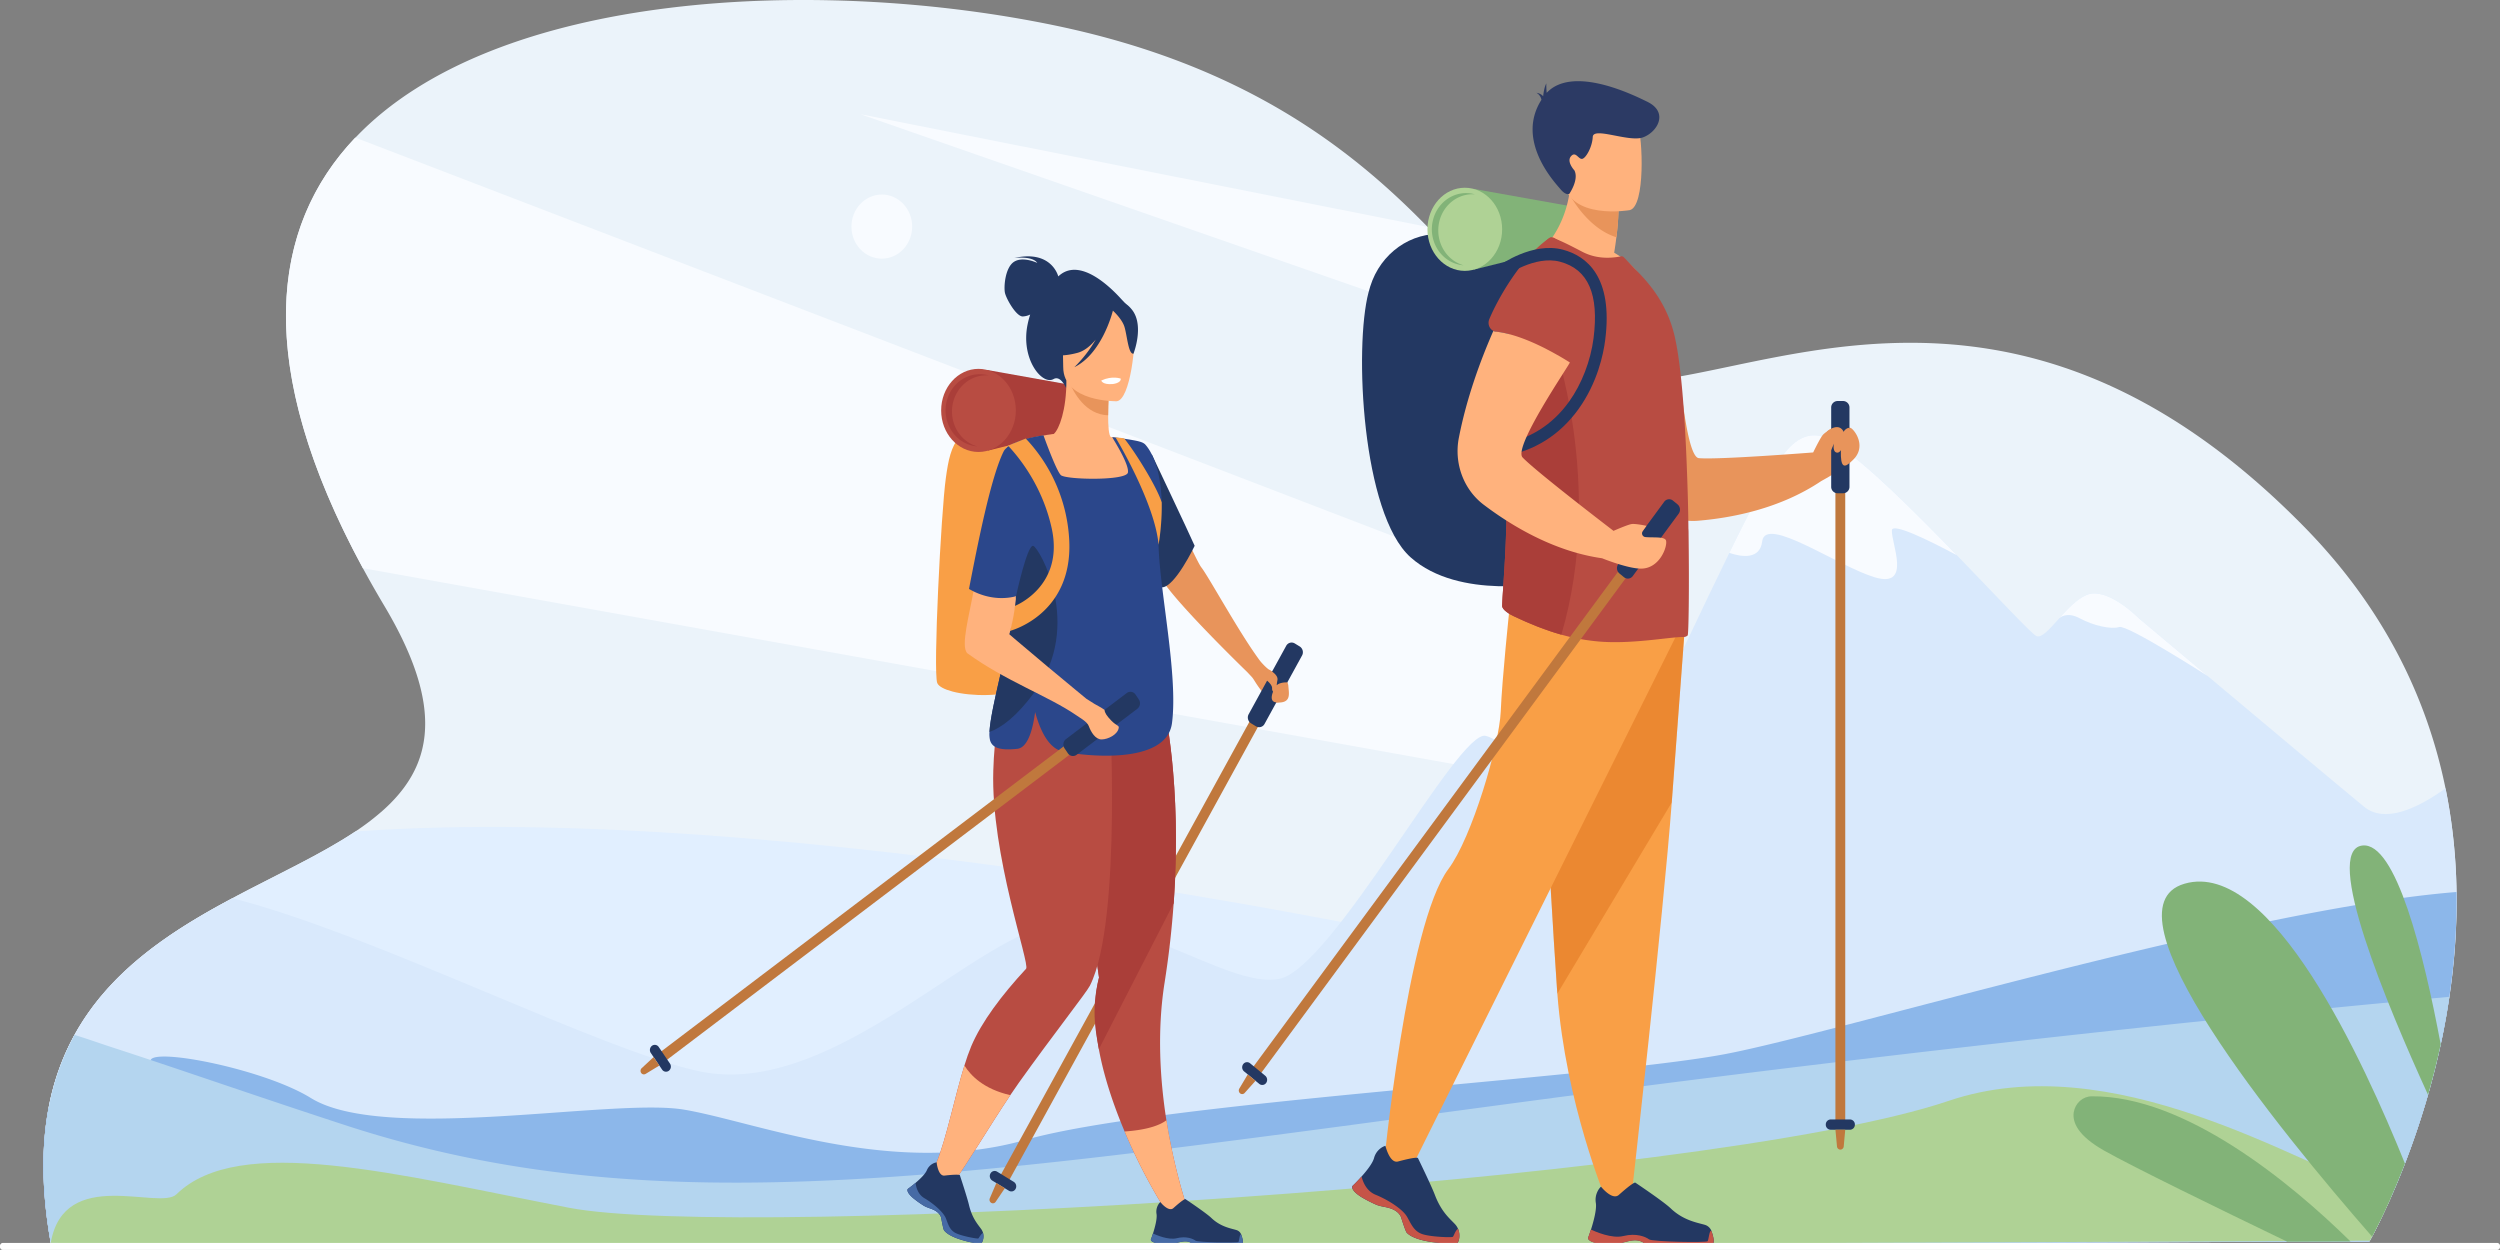 <svg id="Layer_1" data-name="Layer 1" xmlns="http://www.w3.org/2000/svg" viewBox="0 0 3013.42 1506.58"><rect x="0" y="0" width="3013.42" height="1506.58" fill="#808080" stroke="none"/><defs><style>.cls-1{fill:#ebf3fa;}.cls-2{fill:#f8fbff;}.cls-3{fill:#e1efff;}.cls-4{fill:#d9e9fc;}.cls-5{fill:#8cb7ea;}.cls-6{fill:#b4d5ef;}.cls-7{fill:#afd295;}.cls-8{fill:#82b378;}.cls-9{fill:#233862;}.cls-10{fill:#e8945b;}.cls-11{fill:#f99f46;}.cls-12{fill:#d86713;opacity:0.4;isolation:isolate;}.cls-13{fill:#c65447;}.cls-14{fill:#ffb27d;}.cls-15{fill:#b84c42;}.cls-16{fill:#aa3e39;}.cls-17{fill:#2c3a64;}.cls-18{fill:#c0783d;}.cls-19{fill:#2b478b;}.cls-20{fill:#466aa5;}.cls-21{fill:#fff;}</style></defs><title>signin_image</title><path class="cls-1" d="M48.79,1995.67c.1.56.2,1.1.31,1.66l46.18-.16,716-2.34,472.46-1.52h14.38l33.26-.11,432.22-1.4,995.89-3.23h0l36.56-.11h0l25.36-.09h21.09s1-1.69,2.73-4.95l.53-1,2.21-4.12c4.66-9,12-23.7,20.63-43.24q3.32-7.6,7-16.17c1.89-4.56,3.84-9.35,5.8-14.21.66-1.63,1.31-3.29,2-5s1.36-3.5,2-5.25c3.62-9.34,7.3-19.35,11-29.87h0q5.45-15.54,10.78-32.65c.07-.25.16-.49.24-.75q3-9.6,5.84-19.59,4.23-14.68,8.15-30.27,3.74-14.89,7.14-30.51c4-18.43,7.53-37.61,10.45-57.44a784.8,784.8,0,0,0,8.63-126.13,674.07,674.07,0,0,0-13.28-125c-21.68-106.22-72.36-215.59-170.66-315.66-361.48-368-672.4-164.1-830.14-174.32-28.27-1.84-53.1-13.7-77.52-32.49-44.71-34.43-88-92.15-148.37-154.1-90.5-92.87-219.4-195.27-449.13-243.06C974.2,463.39,583.7,480,414.79,657.94,312.57,765.33,291.45,932.07,424,1176.7q12.07,22.32,25.9,45.5,11.61,19.5,20.28,37.23c14.58,29.73,23.23,55.94,26.86,79.31,8.75,56.09-11.36,95.82-47.35,128.54A294.88,294.88,0,0,1,415,1494c-42,28-95.21,52.19-148.24,80.45-29.25,15.62-58.46,32.48-85.72,52-25.33,18.14-49,38.57-69.43,62.28A294.07,294.07,0,0,0,76,1739.84c-.58,1.05-1.11,2.11-1.7,3.16a295.2,295.2,0,0,0-29.22,84.44c-.3,1.61-.6,3.22-.87,4.86C36.28,1878.29,36.83,1932.07,48.79,1995.67Z" transform="translate(13.42 -491.82)"/><path class="cls-2" d="M424,1176.7l1596.73,286.81,114.55-145.1L414.78,657.67C312.57,765.33,291.45,932.07,424,1176.7Z" transform="translate(13.42 -491.82)"/><path class="cls-3" d="M49.1,1997.33l762.2-2.48,472.46-1.53h14.38l33.27-.1c303.78-178.07,396.37-364.77,396.37-364.77-10.88-2.88-788.31-172.12-1312.78-134.39-42,28-95.21,52.19-148.24,80.46-29.25,15.6-58.45,32.47-85.72,52C83.87,1696,11.33,1799,49.1,1997.33Z" transform="translate(13.42 -491.82)"/><path class="cls-4" d="M49.1,1997.33l2793.44-9.07s149.82-261.83,91.82-546.24c-34.41,24.69-73.41,42.57-98.18,22.2-31.28-25.71-120.84-100.73-188.65-157.64h0c-46.64-39.14-83-69.71-83-69.71s-38.1-38.71-63.06-27.87c-11.53,5-22.76,17-32.64,28l-.1.1c-11.43,12.69-21,24-27.36,21.49-5.68-2.26-47.51-47.42-96.13-97.6-51.69-53.37-111.08-112.42-142.82-131.58,0,0-29.51-31.94-61.55,4.68-16.41,18.69-41.66,66.6-69.86,124.23-65.07,132.82-145.91,317.3-170.45,314.83-35.17-3.5-89.9-86.09-123.13-94.36s-184.6,280.61-249.11,293-187.65-92.91-287.34-61.93-261,204.41-410.53,173.45c-119.67-24.8-390.28-164.56-563.71-208.79C133.25,1645.71.74,1743.32,49.1,1997.33Z" transform="translate(13.42 -491.82)"/><path class="cls-5" d="M45.11,1827.48l5.23-1.88c5.44-1.72,14.32-3.76,22.62-2.45,8.74,1.36,23.46,12.73,32.42,20.28-4.17-7.45-8-16.79-9-27-2.33-24.73,6.84-52.66,21.5-34.22,10.63,13.37,5.85,48.64,2.42,67,5.66,2.34,11.37,4.91,17.08,7.68,7-26.1,17.07-57.19,30.83-87.46,6.55-14.45,137.54,11.51,193.06,45.9,88.5,54.78,363.66-.4,449.67,14s251,82,411.3,36.55,688.08-74.33,842.44-103.24c135.89-25.44,625.48-174.92,882.88-195.64a784.93,784.93,0,0,1-8.63,126.14c-25.2,170.53-96.43,295-96.43,295l-2031.26,6.62-362.91-3.62-401.11-4C36.38,1925.08,36.63,1872.48,45.11,1827.48Z" transform="translate(13.42 -491.82)"/><path class="cls-6" d="M47.74,1990l400.63,1.27,362.91,3.62,472.46-1.53h14.38l33.27-.12,432.22-1.4,1078.94-3.5s71.23-124.49,96.43-295c-205,18.69-611.19,59.42-1096.86,124.08-697.88,92.93-1061.58,154.25-1440.77,30.2-70-22.88-130.54-43.51-183.64-61.43q-25.89-8.76-49.43-16.62-23.34-7.79-44.51-14.68c-16.06-5.18-32.87-11.24-47.33-15.61-1,1.79-1.32,2.46-2,3.82a295.41,295.41,0,0,0-29.22,84.44C36.63,1872.48,36.88,1927.8,47.74,1990Z" transform="translate(13.42 -491.82)"/><path class="cls-7" d="M47.74,1990l763.54,4.89,472.46-1.53h14.38l33.27-.1,432.22-1.41,1079.51-4.53s1.41-2.44,4.84-9c4.67-9,12-23.69,20.64-43.24-115-42.46-336.44-182.93-533.21-116.32-293.22,99.24-1455,169.06-1663.22,128.79s-397.4-90.18-472.83-16.22C178.9,1951.32,63.82,1896.81,47.74,1990Z" transform="translate(13.42 -491.82)"/><path class="cls-8" d="M2845.78,1982.35c.64-1.17,1.36-2.57,2.21-4.13,4.67-9,12-23.68,20.64-43.23q3.33-7.6,6.95-16.17c1.9-4.55,3.85-9.35,5.81-14.21.65-1.65,1.33-3.31,2-5s1.36-3.51,2.05-5.25c-49.66-122.92-161.39-367.88-265.8-337.33C2516.65,1587.11,2731.12,1851.12,2845.78,1982.35Z" transform="translate(13.42 -491.82)"/><path class="cls-8" d="M2913.23,1811.45q4.21-14.67,8.15-30.26c2.49-9.93,4.89-20.09,7.13-30.52C2907.94,1640.49,2874.41,1506,2834,1511,2786,1516.79,2863.19,1702,2913.23,1811.45Z" transform="translate(13.42 -491.82)"/><path class="cls-8" d="M2523.07,1878.85c34.73,19.57,135.07,68.55,220.45,109.68h0l45.08-.14h0l31.25-.11c-72.81-71.6-200.23-176.16-312-175-10.7.06-19.83,8.19-21.68,19.32C2484.49,1844.34,2490.74,1860.63,2523.07,1878.85Z" transform="translate(13.42 -491.82)"/><path class="cls-2" d="M2071,1158.24c15.48,5.27,37,8.08,39.67-13.86,3.91-32,90.89,29.94,135.84,43.35S2266,1146.44,2267,1131c.6-9.46,44.31,11.93,78.19,30-51.69-53.37-111.07-112.43-142.81-131.58,0,0-29.52-31.95-61.55,4.68C2124.42,1052.75,2099.18,1100.64,2071,1158.24Z" transform="translate(13.42 -491.82)"/><path class="cls-2" d="M2468.79,1237c1-.93,9.37-8.18,24.64.1,16.28,8.82,37.79,13.64,47.57,10.51s106.5,59,106.5,59h0c-46.64-39.15-83-69.71-83-69.71s-38.1-38.72-63.06-27.87C2489.9,1214,2478.67,1226,2468.79,1237Z" transform="translate(13.42 -491.82)"/><path class="cls-2" d="M1023.79,629.52l832.2,290c-44.71-34.43-88-92.15-148.37-154.1Z" transform="translate(13.42 -491.82)"/><path class="cls-2" d="M1049.47,726.28c20.21,0,36.6,17.3,36.6,38.65s-16.39,38.66-36.6,38.66S1012.9,786.3,1012.88,765s16.35-38.67,36.56-38.69Z" transform="translate(13.42 -491.82)"/><path class="cls-9" d="M1853.51,808.66s-51.84-28.84-126.11-34.6c-39.88-3.11-76.65,22.84-89.18,63-.74,2.34-1.43,4.73-2.06,7.2-17.44,66.29-7.9,267,50.73,319.35s166.62,30.26,166.62,30.26Z" transform="translate(13.42 -491.82)"/><polygon class="cls-8" points="1775.85 227.62 1902.11 250.16 1892.48 296 1776.75 324.94 1775.85 227.62"/><path class="cls-10" d="M2218.25,1008.2c-5.68-4.29-10.84,11.24-17.94,10.61-1.65-.15,7.11-9.23,9.2-12.41s1.64-4.92.12-5.84-21.65,10.68-25.76,15.39c-2.52,2.89-8,13.54-11.81,21.33,0,0,0-.08-.06-.08s-114.55,9-137.66,6.86c-16.77-1.39-25-126.6-26.32-126.34-21.85,3.8-64.29,13.24-90.5,32a8.2,8.2,0,0,1-3.16,1.68c10,38.73,24.93,84.22,46.61,126.55,14.12,27.66,42.33,44,72,41.57,40-3.27,98.71-14.16,148.73-47.76,0,0,25.9-13.91,37.94-25.12C2236.1,1031.39,2223.94,1012.5,2218.25,1008.2Z" transform="translate(13.42 -491.82)"/><path class="cls-11" d="M2016.79,1256.92s-7.74,102.48-15.14,202.16c-10.06,135.47-48.33,473-48.33,473s8.11,13.46-31.28,4.67c0,0-48.26-115-58.3-247.21l-.46-6.53c-9.33-134.64-23.83-418.14-23.83-418.14Z" transform="translate(13.42 -491.82)"/><path class="cls-12" d="M2017.49,1247.74s-8.44,111.63-15.84,211.35l-137.91,230.48-.46-6.53c-9.33-134.64-23.83-418.14-23.83-418.14Z" transform="translate(13.42 -491.82)"/><path class="cls-11" d="M2009.37,1253.42,1687.79,1900s-29.94,14.18-33.82,1.86c0,0,28.53-296.22,78.54-362.66,28.23-37.56,61.4-150.23,63-189.63s10.41-122.7,10.41-122.7Z" transform="translate(13.42 -491.82)"/><path class="cls-9" d="M1742.45,1991s-46.68.72-60.18-13.27c-1.6-1.65-6.74-18.17-6.79-18.35-.42-1.34-2.78-7.39-12.42-10.79-6.34-2.25-11.6-2.18-17.7-4.68A162.08,162.08,0,0,1,1628,1935c-14.46-8.92-11.17-13.63-11.17-13.63s3.19-3,7.38-7.5c1.11-1.17,2.35-2.54,3.58-3.93,6.26-7,13.27-15.89,15-22.2a21.56,21.56,0,0,1,7.09-11.15,19.18,19.18,0,0,1,6.64-3.67s5.1,21.62,15.18,18.93c19.52-5.22,23.16-4.67,23.83-4.28l.16.11s15.94,32.65,20.39,44.31c7.89,20.76,18,28.6,24.33,35.41a18.58,18.58,0,0,1,3.61,5.59C1747.41,1980.82,1745,1989.51,1742.45,1991Z" transform="translate(13.42 -491.82)"/><path class="cls-13" d="M1742.45,1991s-46.68.72-60.18-13.27c-1.6-1.65-6.74-18.17-6.79-18.35-.42-1.34-2.78-7.39-12.42-10.79-6.34-2.25-11.6-2.18-17.7-4.68A162.08,162.08,0,0,1,1628,1935c-14.46-8.92-11.17-13.63-11.17-13.63s3.19-3,7.38-7.5c1.11-1.17,2.35-2.54,3.58-3.93,1.51,6.27,5.73,17.45,16.89,22,15.94,6.53,33,17.75,38.06,26.78s8.26,17.14,18,20.57,35.1,4.37,36.87,3.43c1.42-.74,2.82-7.4,6.46-9.79C1747.41,1980.82,1745,1989.51,1742.45,1991Z" transform="translate(13.42 -491.82)"/><path class="cls-9" d="M1916.39,1991.1h19.29c6.48-1.07,11.24-3,17.88-4,10.07-1.4,14.7,3,15.62,4l.18.21h82c2.07-3.12.09-10.32-1.85-15.62a12,12,0,0,0-7.67-7.41c-8.7-2.66-25.84-5-41.53-20-8.85-8.43-42.64-31-42.64-31h-.17c-.75,0-4.29,1.17-19.66,14.88-8,7-21.5-10-21.5-10a20.45,20.45,0,0,0-4.42,6.37,22.57,22.57,0,0,0-1.76,13.3c1.22,7.79-2.72,22.29-5.87,32.1-1.92,5.95-3.52,10.15-3.52,10.15S1899.79,1988.9,1916.39,1991.1Z" transform="translate(13.42 -491.82)"/><path class="cls-13" d="M1916.42,1991.39h19.22c6.47-1.07,11.28-3.34,17.92-4.25,10.07-1.4,14.7,3,15.62,4l.18.21h82c2.07-3.12.09-10.32-1.85-15.62-2.49-2.34-3.19,10.15-4.57,12.14s-66.87.74-70.65-2.17-15.14-8-31-4c-13.76,3.5-34-5.43-39.07-7.81-1.91,6-3.52,10.16-3.52,10.16S1899.83,1989.2,1916.42,1991.39Z" transform="translate(13.42 -491.82)"/><path class="cls-14" d="M1841.06,797.1s76.8,39.93,121.2,25.13a108.36,108.36,0,0,0-30-25.82c1.1-6.82,2-13,2.64-18.61a308.15,308.15,0,0,0,2.56-31.55l-47-40.07-10.57-9a148.86,148.86,0,0,1-1.43,26.44c-.09.65-.18,1.29-.28,1.92C1870.53,773.78,1841.06,797.1,1841.06,797.1Z" transform="translate(13.42 -491.82)"/><path class="cls-15" d="M1797.22,1221.87c-.23,5.16,9.85,10.84,14.22,12.85,19.43,9.21,38.06,16.74,57.17,22.11a239.88,239.88,0,0,0,41.17,7.87c41.11,4.47,89.72-5.32,106.39-5.08a7,7,0,0,0,4.67-1.88c1.11-1,2-54,1.11-120.93,0-2.57,0-5.4-.22-8v-.94c-.22-26.07-1.11-53.54-2.22-80.77-2.44-60.12-6.88-118.11-14.44-150.29-8.85-37.8-29.34-62.68-48-81l-13.28-14a3.44,3.44,0,0,0-3.17-1c-14.85,2.88-31.11,2.65-46.7-5.47-17.55-9.15-36.67-19-39.82-16.67-36.51,28.77-54.6,113.77-54.21,210.41,0,3.05,0,6.12.08,9.2.16,10,.51,20.07,1.11,30.21,4,71.29-.1,133.11-2.43,169.06C1797.9,1208,1797.37,1216.2,1797.22,1221.87Z" transform="translate(13.42 -491.82)"/><path class="cls-16" d="M1797.22,1221.87c-.23,5.16,9.85,10.84,14.22,12.85,19.43,9.21,38.06,16.74,57.17,22.11,53.1-181-10.46-356.46-10.46-356.46l-58.2,98c.16,10,.51,20.07,1.1,30.21,4,71.29-.1,133.11-2.42,169.06C1797.9,1208,1797.37,1216.2,1797.22,1221.87Z" transform="translate(13.42 -491.82)"/><path class="cls-15" d="M1878.8,928.63c-19-11.9-57.19-33.5-88.73-36.91-5.64-.61-9.74-5.94-9.17-11.9a11.12,11.12,0,0,1,.81-3.22c10-24.06,38.13-74.41,72.42-97.81,3.22-2.2,5.64-.29,9,1.7,12.66,7.5,39.91,29.68,41.59,55.83,1.48,23.26-6.06,63.61-10.63,85.3a10.29,10.29,0,0,1-12.25,8.27A10,10,0,0,1,1878.8,928.63Z" transform="translate(13.42 -491.82)"/><path class="cls-10" d="M1877.75,724.81s.12.25.38.73c3,5.62,23.23,41.87,56.79,52.26a308.15,308.15,0,0,0,2.56-31.55l-47-40.07a140,140,0,0,0-12,17.44Z" transform="translate(13.42 -491.82)"/><path class="cls-14" d="M1951.05,745.1s-73.32,12.86-80.2-35.49-21-79.26,25.54-89.52,58.27,6.75,64.28,22.3S1970,740.55,1951.05,745.1Z" transform="translate(13.42 -491.82)"/><path class="cls-17" d="M1972.05,614.4c-15.24-7.41-89.36-44.58-121.12-10.69a97.92,97.92,0,0,1-.48-11.36c-2.31,4.42-3.32,10.9-3.81,15.53-2.83-3.6-8.08-4.21-8.08-4.21a12,12,0,0,1,6,8.5c-31.48,49.46,16.33,99.79,22.9,107.63,6.78,8.11,10.67,5.72,10.67,5.72s12-17.12,6.15-28.36c0,0-9.74-10.39-4.13-16.93s8.85,3.43,13.28,3.12,12.39-14,13-26.5,43.15,6.56,60.28.64S1998.85,627.43,1972.05,614.4Z" transform="translate(13.42 -491.82)"/><path class="cls-9" d="M1798.34,1042l-2.21-14.77c34-5.84,61.5-23.08,81.74-51.28,15.28-21.28,26-49.16,29.53-76.49,6.73-53-6.46-83.09-40.35-92.15-30.34-8.18-65.42,16.93-65.76,17.19l-8-12.32c1.63-1.17,40.64-29.21,77.28-19.37,28.55,7.63,60.56,32.72,50.88,108.67-2.21,17.53-9.38,51.68-32.26,83.54C1866.58,1016.32,1836,1035.5,1798.34,1042Z" transform="translate(13.42 -491.82)"/><ellipse class="cls-7" cx="1765.62" cy="276.4" rx="45.01" ry="50.1"/><path class="cls-8" d="M1720.23,769.54c0-24.07,18.47-43.58,41.25-43.58h0a24.5,24.5,0,0,1,3,.12c-22-6.27-44.64,7.49-50.57,30.73S1721,804,1743,810.22a39.27,39.27,0,0,0,7.81,1.4C1732.77,806.5,1720.24,789.25,1720.23,769.54Z" transform="translate(13.42 -491.82)"/><rect class="cls-18" x="2212.35" y="492.68" width="11.85" height="863.61"/><path class="cls-9" d="M2201.4,975.19h6.92a7.78,7.78,0,0,1,7.56,8v95.22a7.79,7.79,0,0,1-7.56,8h-6.92a7.79,7.79,0,0,1-7.56-8V983.18A7.78,7.78,0,0,1,2201.4,975.19Z" transform="translate(13.42 -491.82)"/><path class="cls-9" d="M2216.5,1853.56h-23.29a6,6,0,0,1-5.88-6.18h0a6,6,0,0,1,5.88-6.2h23.29a6,6,0,0,1,5.88,6.2h0a6,6,0,0,1-5.87,6.19Z" transform="translate(13.42 -491.82)"/><path class="cls-18" d="M2204.89,1877.55h0a4.17,4.17,0,0,1-4.06-3.89l-1.89-20.1h11.83l-1.81,20.09A4.19,4.19,0,0,1,2204.89,1877.55Z" transform="translate(13.42 -491.82)"/><polygon class="cls-18" points="2009.13 609.28 2018.48 616.96 1516.37 1298.51 1507.02 1290.83 2009.13 609.28"/><path class="cls-9" d="M1944,1187.52l-5.45-4.49a8.29,8.29,0,0,1-1.33-11.21h0l55.32-75.15a7.29,7.29,0,0,1,10.61-1.41h0l5.45,4.47A8.31,8.31,0,0,1,2010,1111h0l-55.32,75.16a7.29,7.29,0,0,1-10.61,1.4Z" transform="translate(13.42 -491.82)"/><path class="cls-9" d="M1504.49,1798.32l-18.38-15.11a6.42,6.42,0,0,1-1-8.69v0h0a5.66,5.66,0,0,1,8.22-1.1h0l18.38,15.11a6.44,6.44,0,0,1,1,8.69l0,0h0A5.67,5.67,0,0,1,1504.49,1798.32Z" transform="translate(13.42 -491.82)"/><path class="cls-18" d="M1481.39,1809.71h0a4.48,4.48,0,0,1-1-5.7l10.19-17.09,9.35,7.68-13.11,14.67A3.94,3.94,0,0,1,1481.39,1809.71Z" transform="translate(13.42 -491.82)"/><path class="cls-14" d="M1994.81,1143.57c-1.3-5.43-16-3.37-25.18-4.41a4.45,4.45,0,0,1-3.74-5,4.64,4.64,0,0,1,.82-2.2l4.51-6.32c-6.74-1.44-14.57-2.61-17.77-2.17-3.69.49-14.38,4.92-22.06,8.26v-.1s-93.07-71.09-109.52-88.42c-12-12.48,58.07-113.85,56.92-114.52-19-12-57.25-33.6-88.74-37.07a7.84,7.84,0,0,1-3.45-.87c-16,36.44-32.3,81.39-41.52,128.54-6.09,30.76,5.56,62.41,29.7,80.76,32.57,24.7,84.14,56.35,142.89,64.69,0,0,31.57,12.85,47.57,12.47C1987.29,1176.7,1996.54,1150.76,1994.81,1143.57Z" transform="translate(13.42 -491.82)"/><path class="cls-10" d="M2188.91,1011.81s14.86-12.85,20.68,2.07c4.06,10.43-1.67,18.44-5.53,22.32a3.88,3.88,0,0,1-5.7-.06,4.26,4.26,0,0,1-.78-1.21c-.81-1.89-1.21-4.67-.3-8.54l-13.61,31Z" transform="translate(13.42 -491.82)"/><path class="cls-10" d="M2215.87,1007.47s-8.91-.43-9.79,15.56-2.62,38.77,10.2,26.57S2215.87,1007.47,2215.87,1007.47Z" transform="translate(13.42 -491.82)"/><polygon class="cls-18" points="1554.1 782.36 1564.35 788.63 1213.73 1427.54 1203.48 1421.26 1554.1 782.36"/><path class="cls-11" d="M1116.31,1315.08c1.59,4.09,8.52,7.71,18.5,10.33,22.36,5.84,60.06,6.65,87.55-4.11,29.49-11.53,50.88-176.14,60-260.51,3.16-29.42,4.84-49.07,4.84-49.07s-16.94-28.05-82.49-18.7-72.16,32.72-78,74.68S1111.16,1301.85,1116.31,1315.08Z" transform="translate(13.42 -491.82)"/><polygon class="cls-16" points="1189.69 445.92 1315.94 468.46 1306.31 514.31 1190.58 543.25 1189.69 445.92"/><ellipse class="cls-15" cx="1179.45" cy="494.7" rx="45.01" ry="50.1"/><path class="cls-16" d="M1134.07,987.83c0-24.06,18.47-43.57,41.25-43.57h0c1,0,2,0,3,.12-22-6.26-44.63,7.5-50.56,30.74s7.1,47.15,29.1,53.41a38.83,38.83,0,0,0,7.78,1.39C1146.59,1024.8,1134.07,1007.54,1134.07,987.83Z" transform="translate(13.42 -491.82)"/><path class="cls-10" d="M1539.51,1318.56c-.56-8-11.52-14.83-18.48-16.91-5.53-1.67-12.8-9.87-15.49-13.07-24.85-33.25-61.78-101.22-71-113-3.31-4.29-13.63-26.22-26.94-54.47-9-19-19.3-40.83-29.81-62.08-16,6.15-35.4,14.56-52.08,24.68,10,17,23.41,39.6,35.2,60,10.85,18.7,20.36,35.48,24.7,44,13.28,26.12,104.25,114.12,104.25,114.12l5.06,5.38a23.58,23.58,0,0,1,2.68,3.43c2.83,4.44,8.11,13.42,16.24,21.22,4.93,4.73,8.21,7.78,17.39,6.56C1542.82,1336.8,1540.05,1326.53,1539.51,1318.56Z" transform="translate(13.42 -491.82)"/><path class="cls-9" d="M1374.66,1039s45.36,95.68,51.92,110.71c0,0-24,50.41-39.65,50.1S1374.66,1039,1374.66,1039Z" transform="translate(13.42 -491.82)"/><path class="cls-9" d="M1262.21,825c-.7-2.61-9.65-32-53-22.2,0,0,21.71-2.89,27.66,5.95,0,0-17.2-8.32-28-1.37s-12.54,30.38-10.93,37.53,13.5,28.36,21.39,28.36a22.44,22.44,0,0,0,9-2.33,115.7,115.7,0,0,0-3.2,12.37c-8.36,41.58,17.81,73.19,31.35,65.44,8.68-5,15.25,11,15.25,11l72-100.88S1293.58,795.14,1262.21,825Z" transform="translate(13.42 -491.82)"/><path class="cls-14" d="M1375.39,1323.41c-32.69-110.38,3.15-134.38-.26-189.61s-43.89-114.63-43.89-114.63-2.06-.22-5.53-.55c-2.72-1.52-3.44-13.52-3.4-26.2,0-15.19,1.1-31.35,1.1-31.35l-48.55-10.15-2.89-.6c.11,35.7-8.78,59.14-15.23,64.6-6.06.72-31.93,4.17-47.87,11.2-6,2.66-10.6,5.85-12.17,9.53-13.34,31-26.65,109.13-36,164.88-5.21,31.07-16.7,70.34-8.15,78.69l50.34-20.16c1.89-9.45,5.13-29,10.53-50.25.82-3.2-.25-7.08.59-10.36,9.55,27.32,14.39,40,14.15,51.78-.37,16.79-11.16,31.9-33.7,85.3C1182,1365.06,1408.77,1436.15,1375.39,1323.41Z" transform="translate(13.42 -491.82)"/><path class="cls-10" d="M1323.41,961.07s-1.1,16.15-1.1,31.35c-27.17-.8-41.53-27-47.42-41.5Z" transform="translate(13.42 -491.82)"/><path class="cls-9" d="M1269.84,945.34s-14.24-23.77-17.7-44.09c-2.44-14.51,4.55-68.29,55.72-60.54a67.26,67.26,0,0,1,28.76,11.51c11.06,7.92,27.14,25,9.22,72L1341.18,940Z" transform="translate(13.42 -491.82)"/><path class="cls-14" d="M1332.48,975.48s-64.28,1.17-64.33-41.18-8.37-70.65,32.67-73.15,49,13.63,52.31,27.74S1349.2,974.14,1332.48,975.48Z" transform="translate(13.42 -491.82)"/><path class="cls-15" d="M1422.19,1961.26l-20.63,5.36a682.62,682.62,0,0,1-59.41-110.94c-17.09-40.57-32-86.88-35-129.92-1.35-19.48-.27-38.29,4.12-55.61,0,0-5.76-40.9-13.65-95.59-8.75-60.76-20.11-138.4-29-195.5l5.38-1.69,115.11-36.1s22.52,93.18,12.17,239.17c-2.11,30-5.61,62.12-11,96.18-9.15,58.2-5.39,116.71,2.21,165.41C1403.47,1911.68,1422.19,1961.26,1422.19,1961.26Z" transform="translate(13.42 -491.82)"/><path class="cls-16" d="M1401.36,1580.44l-90.23,176c-2.5-16.09-10.45-44.79.18-86.25,0,0-5.76-40.9-13.65-95.59-8.75-60.76-20.11-138.4-29-195.5l5.38-1.69,115.11-36.1S1411.66,1434.45,1401.36,1580.44Z" transform="translate(13.42 -491.82)"/><path class="cls-15" d="M1300.32,1679.93c-4.08,8.1-44.53,59.47-85.18,116.34-3.48,4.87-7.1,10.12-10.78,15.62-23.95,35.63-51.52,82.08-68,104.69-15,20.56-28.43-5.18-20.88-23.54,11.92-29,22-79.63,33.57-116.86q3.56-11.85,8.25-23.29c12.43-29.35,36.65-61.53,66.09-93.36,5.11-5.53-42.7-137.35-39.52-239,1.25-40.29,6.56-75.72,18.71-97.31l121,6.33S1340.1,1601,1300.32,1679.93Z" transform="translate(13.42 -491.82)"/><path class="cls-9" d="M1351.21,865.38c-10-12.7-17.42-9.94-21.63-6.13-34.47-20.2-77.81,1.64-77.81,1.64a555.66,555.66,0,0,0-5,55.88s11.72,7.64,38.72.31c8.24-2.25,15.61-8.42,21.87-15.92a157.11,157.11,0,0,1-25.79,33.25c32.26-15.76,45.23-63.11,46.46-68.18,3.93,3.73,11.66,11.82,14,19.74,3.21,10.77,4.65,32.95,10.78,32.19C1352.86,918.19,1366.08,884.45,1351.21,865.38Z" transform="translate(13.42 -491.82)"/><path class="cls-19" d="M1179.27,1374.1a31.92,31.92,0,0,0,.75,10.22c2.57,8.55,11.41,12.44,32.77,10.11,13.06-1.43,18.88-24.53,21.48-44.27,7.84,28.21,18.81,44,33,47.37,20.71,4.87,125.2,18.29,132-34.18,7.52-57.7-15-159.87-16.24-215a288.71,288.71,0,0,0,3.79-51c-.88-39.25-11.77-61.24-20.16-70.11-2.38-1.93-4.75-3.13-14.28-4.85-4.88-.88-11.63-1.9-21.19-3.23a39.14,39.14,0,0,0-4-.41c1.76,3.35,20.77,32.92,18.94,42.66-1.94,10.17-75.05,8.71-80.85,3.1s-20.9-47.91-20.9-47.91-29.71,3.44-44.24,14.61l.15.19a12.7,12.7,0,0,0-3.82,4.25c-15.48,31.19-31,109.91-41.89,166.06,26.41,15.37,49.47,10.8,56.63,8.77C1201.88,1275.21,1180.66,1344.64,1179.27,1374.1Z" transform="translate(13.42 -491.82)"/><path class="cls-11" d="M1331.23,1019.17l.15.23c2.84,4.76,47.42,80,51.7,129a288.71,288.71,0,0,0,3.79-51c-5.73-18.5-31.42-59.89-44.82-76.64C1341.09,1019.52,1331.23,1019.17,1331.23,1019.17Z" transform="translate(13.42 -491.82)"/><path class="cls-14" d="M1342.15,1855.68a680.66,680.66,0,0,0,59.41,110.94l20.63-5.36s-18.72-49.58-29.58-119.19C1386.14,1847.09,1372.14,1853.61,1342.15,1855.68Z" transform="translate(13.42 -491.82)"/><path class="cls-9" d="M1385.25,1991.24h14.13c4.73-.78,8.23-2.23,13.08-2.9,7.38-1,10.77,2.18,11.45,2.9l.13.15h60c1.52-2.33.07-7.55-1.36-11.44a8.69,8.69,0,0,0-5.62-5.42c-6.36-2-18.92-3.68-30.41-14.68-6.46-6.17-31.22-22.69-31.22-22.69h-.13c-.54,0-3.13.85-14.38,10.9-5.83,5.18-15.75-7.32-15.75-7.32a15.17,15.17,0,0,0-3.26,4.67,16.51,16.51,0,0,0-1.28,9.73c.9,5.72-2,16.36-4.3,23.53-1.41,4.34-2.58,7.43-2.58,7.43S1373.09,1989.59,1385.25,1991.24Z" transform="translate(13.42 -491.82)"/><path class="cls-20" d="M1385.25,1991.24h14.13c4.73-.78,8.23-2.23,13.08-2.9,7.38-1,10.77,2.18,11.45,2.9l.13.15h60c1.52-2.33.07-7.55-1.36-11.44-1.82-1.7-2.33,7.45-3.32,8.9s-49,.53-51.75-1.59-11.06-5.85-22.65-2.94c-10.09,2.55-25-4-28.62-5.7-1.41,4.35-2.58,7.43-2.58,7.43S1373.09,1989.59,1385.25,1991.24Z" transform="translate(13.42 -491.82)"/><path class="cls-9" d="M1179.27,1374.1c14.38-5.06,32.77-18.53,54.88-48.71,58.54-79.93,5-173.87-2.21-175.62s-20.7,60.76-20.7,60.76c-1.4,13.54-4.68,27.82-7.32,41.72-.27,1.39-.62,2.67-.83,4-2.38,16.14-.83,31.55-4.26,46.52-.07.31-6.25,1.35-6.33,1.65C1185.76,1333.93,1180,1359.32,1179.27,1374.1Z" transform="translate(13.42 -491.82)"/><path class="cls-21" d="M1314,950.5s1.23,5.21,13.52,4.25c0,0,10.31-.81,10-6.54C1337.46,948.21,1327.36,944.26,1314,950.5Z" transform="translate(13.42 -491.82)"/><path class="cls-14" d="M1204.38,1811.87c-24,35.63-51.52,82.08-68,104.69-15,20.55-28.43-5.19-20.87-23.55,11.91-29,22-79.62,33.56-116.85C1156.83,1788.61,1172.66,1804.65,1204.38,1811.87Z" transform="translate(13.42 -491.82)"/><path class="cls-9" d="M1168.44,1991.37s-35.21-4.67-44-16.69c-1-1.41-3.32-14.43-3.32-14.57-.17-1-1.36-5.84-8.27-9.51-4.55-2.34-8.53-2.92-12.86-5.5a125.2,125.2,0,0,1-12.16-8.64c-10-8.32-7-11.5-7-11.5s2.7-2,6.29-4.84c1-.78,2-1.64,3.09-2.55,5.42-4.6,11.55-10.52,13.52-15.07a16,16,0,0,1,6.45-7.6,14.17,14.17,0,0,1,5.36-2s1.68,16.84,9.55,15.94c15.21-1.76,17.9-.9,18.37-.58l.1.1s8.75,26.37,10.94,35.63c3.89,16.51,10.74,23.55,14.85,29.39a14.44,14.44,0,0,1,2.16,4.61C1173.19,1984.26,1170.5,1990.55,1168.44,1991.37Z" transform="translate(13.42 -491.82)"/><path class="cls-20" d="M1168.44,1991.37s-35.21-4.67-44-16.69c-1-1.41-3.32-14.43-3.32-14.57-.17-1-1.36-5.84-8.27-9.51-4.55-2.34-8.53-2.92-12.86-5.5a125.2,125.2,0,0,1-12.16-8.64c-10-8.32-7-11.5-7-11.5s2.7-2,6.29-4.84c1-.78,2-1.64,3.09-2.55.52,4.89,2.58,13.77,10.53,18.46,11.35,6.69,23.12,17,26,24.41s4.51,13.82,11.5,17.53,26,7.18,27.43,6.67c1.1-.41,2.86-5.26,5.84-6.65C1173.19,1984.26,1170.5,1990.55,1168.44,1991.37Z" transform="translate(13.42 -491.82)"/><path class="cls-11" d="M1223,1020.42l-21.4,8.54c15.49,16.53,41.45,50,52.45,98.64,16.2,71.56-44.63,94.78-44.63,94.78l-5.34,28.91-.14,1s75.88-19.26,71.47-109.11A192.29,192.29,0,0,0,1223,1020.42Z" transform="translate(13.42 -491.82)"/><path class="cls-9" d="M1500.45,1367.28l-6-3.66a8.25,8.25,0,0,1-2.74-10.93h0l45.2-82.38a7.35,7.35,0,0,1,10.34-2.91h0l6,3.67A8.23,8.23,0,0,1,1556,1282h0l-45.2,82.44A7.36,7.36,0,0,1,1500.45,1367.28Z" transform="translate(13.42 -491.82)"/><path class="cls-9" d="M1202.73,1927.12l-20.15-12.31a6.4,6.4,0,0,1-2.14-8.48h0a5.71,5.71,0,0,1,8-2.25h0l20.15,12.34a6.39,6.39,0,0,1,2.14,8.46h0A5.7,5.7,0,0,1,1202.73,1927.12Z" transform="translate(13.42 -491.82)"/><path class="cls-18" d="M1181.34,1941.68h0a4.42,4.42,0,0,1-1.67-5.51l7.89-18.39,10.25,6.27-11.06,16.36A3.94,3.94,0,0,1,1181.34,1941.68Z" transform="translate(13.42 -491.82)"/><polygon class="cls-18" points="1360.15 840.51 1367.06 850.68 799.02 1281.2 792.12 1271.03 1360.15 840.51"/><path class="cls-9" d="M1273.75,1399.77l-4-5.92a8.3,8.3,0,0,1,1.73-11.16l73.25-55.5a7.31,7.31,0,0,1,10.56,1.83l4,5.92a8.31,8.31,0,0,1-1.74,11.16l-73.25,55.51A7.31,7.31,0,0,1,1273.75,1399.77Z" transform="translate(13.42 -491.82)"/><path class="cls-9" d="M784.64,1781.07l-13.58-20a6.43,6.43,0,0,1,1.34-8.65h0a5.68,5.68,0,0,1,8.2,1.42h0l13.54,20a6.42,6.42,0,0,1-1.34,8.64h0A5.66,5.66,0,0,1,784.64,1781.07Z" transform="translate(13.42 -491.82)"/><path class="cls-18" d="M759.43,1785.1h0a4.5,4.5,0,0,1,.62-5.75L774.43,1766l6.91,10.16-16.55,10.1A3.94,3.94,0,0,1,759.43,1785.1Z" transform="translate(13.42 -491.82)"/><path class="cls-14" d="M1179,1235.12l-26.41,44.1c45.74,33.35,97.65,51.61,131.28,74.71,3.25,2.5,13,7.41,15.1,13.11,2.6,7.12,8,16.24,15.61,16.08s19-5.72,20.45-13.73c.65-3.5-2.32-2.19-9-9.05-5.53-5.71-7.82-9.35-8.1-12.86-2.59-2.1-12-7.14-12-7.14-5.88-3.64-9.68-6.1-9.68-6.1h0S1208.69,1262.33,1179,1235.12Z" transform="translate(13.42 -491.82)"/><path class="cls-10" d="M1525.46,1317.8c.22-2.09.52-4.27.91-6.27,1.36-6.68-10.31-12.6-10.31-12.6l-6.63,9.93s10.74,6.84,10.52,12.63a5.51,5.51,0,0,0,1.17,4c-2.32,5.84-3.13,12.35,3.94,13,9.59.87,13.27-24.14,13.27-24.14S1529.88,1313.78,1525.46,1317.8Z" transform="translate(13.42 -491.82)"/><path class="cls-14" d="M1203.09,1256.31a224.8,224.8,0,0,0,8.15-45.77S1197.93,1241.73,1203.09,1256.31Z" transform="translate(13.42 -491.82)"/><path class="cls-21" d="M-10,1990H2996.58a3.51,3.51,0,0,1,3.42,3.61v1.22a3.51,3.51,0,0,1-3.42,3.61H-10a3.51,3.51,0,0,1-3.42-3.61v-1.22A3.51,3.51,0,0,1-10,1990Z" transform="translate(13.42 -491.82)"/></svg>